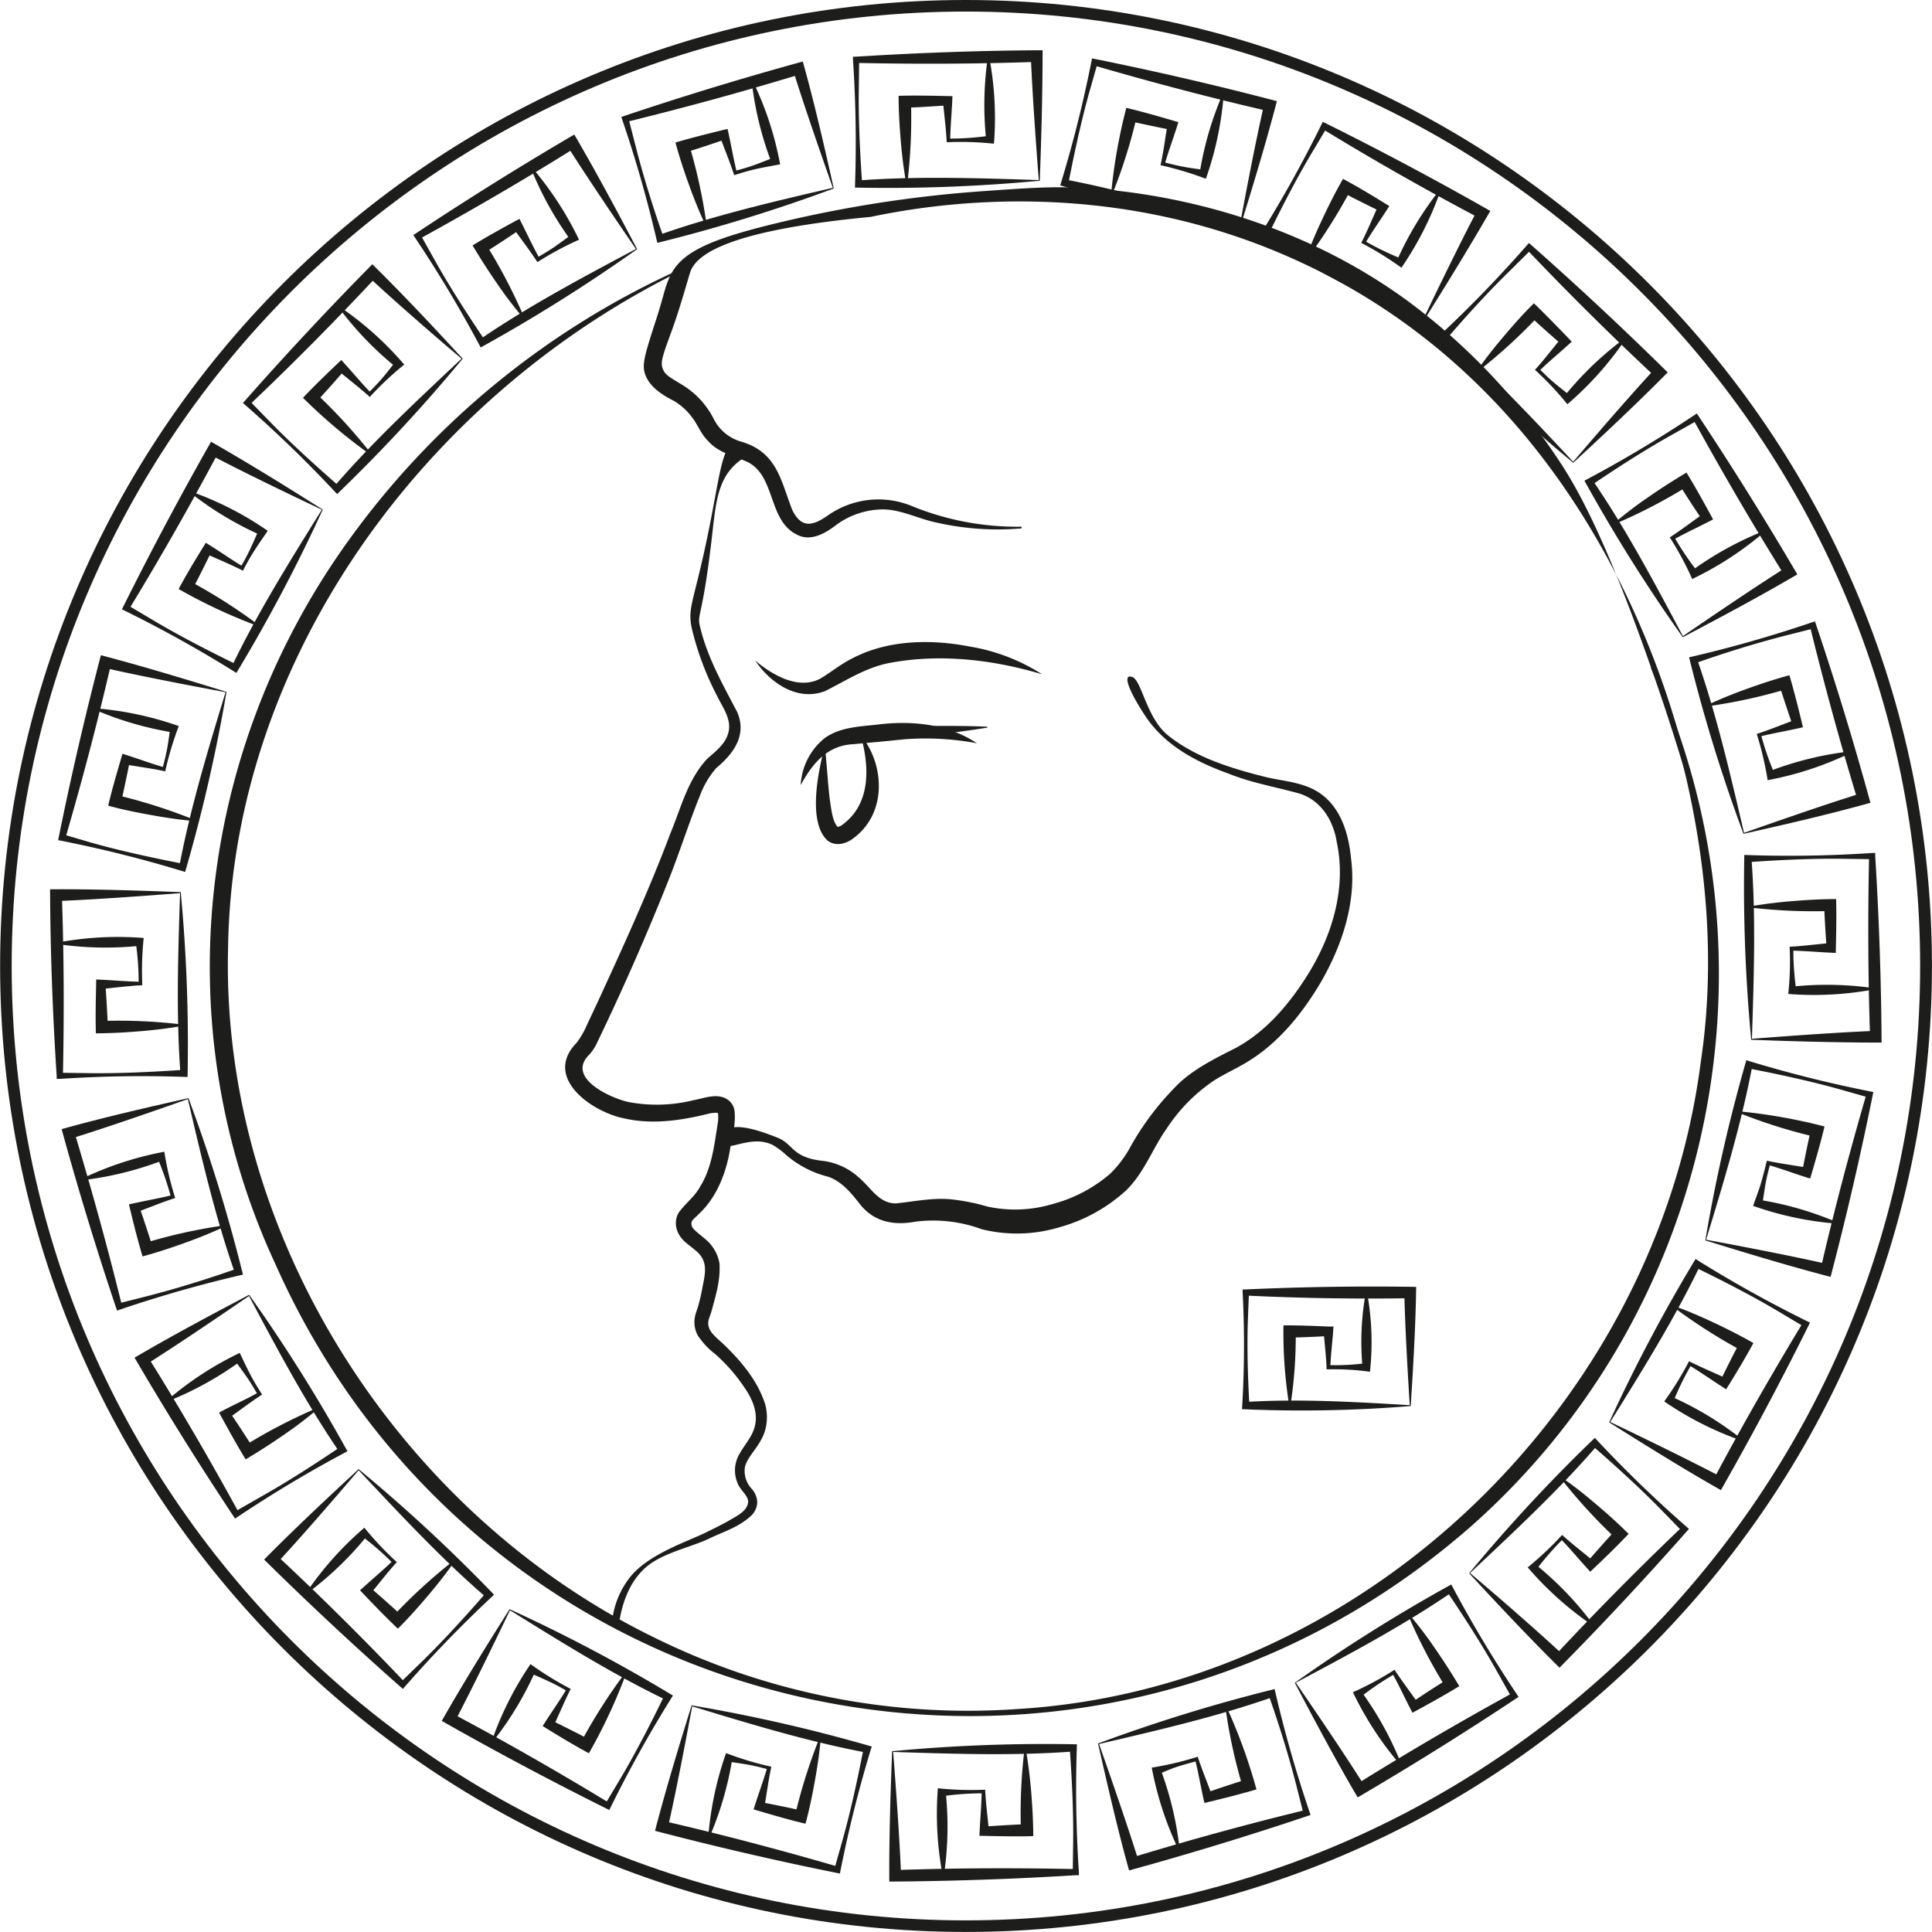 <svg id="Layer_1" data-name="Layer 1" xmlns="http://www.w3.org/2000/svg" viewBox="0 0 334.13 334.13"><defs><style>.cls-1{fill:#1d1d1b;}</style></defs><path class="cls-1" d="M167,334.32C74.92,334.32,0,259.38,0,167.26S74.92.2,167,.2,334.1,75.14,334.1,167.26,259.16,334.32,167,334.32ZM167,2.2C76,2.2,2,76.24,2,167.26S76,332.32,167,332.32s165.06-74,165.06-165.06S258.05,2.2,167,2.2Z" transform="translate(0.02 -0.2)"/><path class="cls-1" d="M285.75,115.55c23.14,50.82,10.67,111.21-31.09,148.38-66.67,58.79-170.78,36.35-207-45-19.11-41-13.72-88.8,12.67-125.35a143,143,0,0,1,57.45-46.88l.13.27C73.58,68.67,40.18,114,39.43,164,38.09,213.55,68.7,261.6,112.92,283.3a122.49,122.49,0,0,0,63,12.47C235.75,292.18,286.45,243.1,294.1,184c2.66-17.6,1-35.64-3.38-52.86a125.39,125.39,0,0,0-5.24-15.47l.27-.12Z" transform="translate(0.02 -0.2)"/><path class="cls-1" d="M293.33,140.36c-.92-5.89-11.8-68.4-68.18-94.7-32.31-15.08-62.76-10.43-74.6-7.95-23.7,2.25-30.12,6.2-31.21,9.59-.41,1.26-1.6,5.62-2.92,9.36-.54,1.53-1.14,3.06-1.59,4.49-.37,1.27-.67,2.19,0,3.29.49.85,1.83,1.49,3.32,2.43a14.61,14.61,0,0,1,5.32,5.89,7.66,7.66,0,0,0,4.63,3.8C134.4,78.38,135,83.31,137,88.4c1.64,3.35,3.66,2.68,6.22.9a15.18,15.18,0,0,1,14.61-1.52,48.09,48.09,0,0,0,18.71,3.51c.18,0,.2.29,0,.3a47.65,47.65,0,0,1-14.53-1c-3.08-.62-6.07-2.22-9.17-2.29a13.77,13.77,0,0,0-8.43,2.83c-1.78,1.35-4.33,2.8-6.65,1.51-5-2.5-3.61-10.17-8.54-12.56-2.18-1-5-1.56-6.74-3.58-1.27-1.19-1.82-2.87-2.83-4.15a10.79,10.79,0,0,0-3.14-2.83c-2.87-1.43-4.34-2.89-4.93-4.52s-.24-3.06,1.84-9.42c1.4-4.32,1.44-5.42,2.4-7.53,1.92-4.22,6.85-6.45,18.54-9.27a216.69,216.69,0,0,1,35.47-5.51c7.1-.5,10.65-.74,14.61-.67,5.52.1,33.44,1.1,58.71,19.44a109.16,109.16,0,0,1,26.72,28.23c2.17,3.32,7.16,11.34,15,33.54C287.25,120.43,290.26,129.44,293.33,140.36Z" transform="translate(0.02 -0.2)"/><path class="cls-1" d="M129.92,78.68a10.09,10.09,0,0,0-2.6,1.68c-3.29,2.92-3.58,7.12-4.23,12.82-1.67,14.46-2.65,13.07-2,15.58,1.26,5.21,3.89,9.81,6.38,14.58,1.74,4-.64,7.21-3.61,9.68a15.38,15.38,0,0,0-2.84,4.81c-2,4.93-3.61,10.12-5.61,15.06-3.67,9.19-7.91,18.83-12.22,27.75a7.72,7.72,0,0,1-1.34,2c-3.93,3.91,3.5,7.39,6.77,8.14a26.36,26.36,0,0,0,11.31-.31c1.91-.33,4.3-1.42,6.14.09a2.86,2.86,0,0,1,.94,1.73c.25,2.36-.38,4.32-.74,6.49-.66,4.18-2.3,8.5-5.49,11.43-.73.8-1.46,1.08-1.16,2,.12.58,1.23,1.33,2.35,2.3a7,7,0,0,1,2.44,4.18c.19,3-.66,5.6-1.44,8.49l-.35,1c-.68,2,1,3.09,2.56,4.56,3,2.89,5.83,6.25,7.13,10.31a8.45,8.45,0,0,1,0,4.49c-.85,3-3.53,4.76-3.55,6.93a4.51,4.51,0,0,0,1.18,3.16,3.8,3.8,0,0,1,1,2.26,3.35,3.35,0,0,1-.93,2.33c-2.15,2.06-4.7,2.79-7.24,4-3.13,1.54-8,2.46-10.94,4.91-1.84,1.55-4,4.39-4.82,10l3.9,2.44-5-3.51a14.8,14.8,0,0,1,3.35-7.48c3.37-3.81,9.69-5.79,13-7.44,1.2-.59,2.4-1.19,3.56-1.82,1.46-.91,3.47-1.7,3.56-3.48-.13-1.14-1.47-2-1.87-3.22a5.58,5.58,0,0,1,.15-4.58c.87-1.75,2.41-3.3,2.84-5.09.63-2.28-.3-4.67-1.75-6.75a29.4,29.4,0,0,0-5.09-5.83,13.13,13.13,0,0,1-3-3.21,4.86,4.86,0,0,1-.32-3.89l.31-.93a33.64,33.64,0,0,0,.87-3.77c.53-2.51.83-4.44-1.25-6.11-1.12-1-2.53-1.7-3.16-3.4a3.66,3.66,0,0,1,.22-3.1c1.37-1.88,2.77-2.72,3.81-4.67,2-3.24,2.4-7.3,3-11a6.27,6.27,0,0,0,0-1.66s.07.09,0,.07a.4.4,0,0,0-.16-.05,5.52,5.52,0,0,0-1.49.17c-4.76,1.17-9.66,1.91-14.57.8-5.67-1.14-14.05-7.09-8.23-13.06a14.26,14.26,0,0,0,1.79-3.09l1.7-3.61c4.42-9.6,9-19.58,12.71-29.45,1.84-4.38,3-9.37,6.42-13,1.35-1.19,3-2.46,3.54-4.19.86-2.44-.85-4.57-1.92-6.79a50.51,50.51,0,0,1-4.29-11.48c-.8-3.7.29-4.41,2.7-16,2.16-10.47,2.44-15.63,4.69-16C128.07,76.81,129.14,77.76,129.92,78.68Z" transform="translate(0.02 -0.2)"/><path class="cls-1" d="M138.46,135.92a11.16,11.16,0,0,1,4.15-8.07c2.57-1.87,6-2,9-2.32,5.89-.77,12.29-.16,17.31,3.21a48.42,48.42,0,0,0-12.74-.67c-2.49.28-6.13.6-8.56.83-4.44.19-7,3.13-9.12,7Z" transform="translate(0.02 -0.2)"/><path class="cls-1" d="M170.67,126.05c-2.64.44-6.48.93-9.17,1.26a20.11,20.11,0,0,1-9.25-.37c-.09,0-.09-.16,0-.2a20.45,20.45,0,0,1,9.17-1c2.72,0,6.55,0,9.23.14a.1.1,0,0,1,0,.2Z" transform="translate(0.02 -0.2)"/><path class="cls-1" d="M142.62,129.28c.37,3.1.5,6.17.86,9.13.25,1.59.46,3.91,1.39,4.81a2.11,2.11,0,0,0,.87-.44c4.86-3.61,4.64-10,3.08-15.47,4.24,5.16,4.58,13.64-1.32,17.91-1.15.89-3,1.43-4.39.36-3.53-3.18-1.58-12.24-.49-16.3Z" transform="translate(0.02 -0.2)"/><path class="cls-1" d="M130.51,114.37c3,2.55,7.44,5.14,11.21,3.26,1.63-.9,3.5-2.49,5.59-3.53,6.18-3.28,13.7-3.37,20.29-2.1a33.25,33.25,0,0,1,12.6,4.81c-8.32-2.49-17.26-3.54-25.68-2.08-4.51.69-7.85,3-11.87,5-4.91,1.85-9.61-1.58-12.14-5.4Z" transform="translate(0.02 -0.2)"/><path class="cls-1" d="M195.52,117.22c1.87,0,2.52,7,6.49,10.18,4.74,3.8,10.91,5.69,16.77,7.16,3,.74,6.42.87,9.18,2.63,3.88,2.48,5.26,7.14,5.67,11.44,1,7.49-1.52,15.05-5.23,21.46-3.27,5.52-7.47,10.71-13.1,14-1.88,1.1-3.76,1.95-5.39,3a29.29,29.29,0,0,0-8.17,8.31c-2.47,3.46-3.8,7.53-7,10.67a28.25,28.25,0,0,1-11.65,6.41,25.38,25.38,0,0,1-13.32.31,24.3,24.3,0,0,0-11.54-1.3c-3.79.7-7.31,0-9.75-3.32-1.49-1.89-3-3.64-5.23-4.45A17.78,17.78,0,0,1,136,200a14,14,0,0,0-2.34-1.76c-3.71-1.89-7.69,1.18-8.69-.16a2,2,0,0,1,.34-2.18c1.6-1.84,6.55.05,9,1,3,1.13,2.48,3.5,8.08,4.08a11.34,11.34,0,0,1,6.1,2.84c2.1,1.76,3.52,4.57,6.48,4.5,3-.31,6.25-1,9.42-.71a36.09,36.09,0,0,1,6.37,1.26,22.55,22.55,0,0,0,11.23-.43,25.11,25.11,0,0,0,10-5.26,18.88,18.88,0,0,0,3.41-4.5,48.19,48.19,0,0,1,7.65-10.29c2.88-3.12,7.12-5.16,10.74-7,5.26-2.88,9.23-7.63,12.38-12.66,4.23-6.79,6.68-14.92,5-22.88-.6-3.85-2.83-7.4-6.72-8.48s-8.17-1.81-12-3.38c-5.94-2.13-11-5-14.23-9.72-1.36-2-3.92-6.24-3.1-7A.51.51,0,0,1,195.52,117.22Z" transform="translate(0.02 -0.2)"/><path class="cls-1" d="M154.3,303.06a281.07,281.07,0,0,1,31.93-1.19,217.64,217.64,0,0,0,.34,22.12l0,.52-.56,0q-16.11,1-32.23,1.1c-.05-7.39.21-15.22.49-22.59Zm.15.14c.48,6.22,1.14,15.32,1.37,21.42l-1-1c10.41-.36,20.81-.39,31.22-.17l-.53.55.07-5.38c.06-5.18-.22-10.93-.6-16.13l.65.62c-10.2.78-20.89.41-31.15.08Z" transform="translate(0.02 -0.2)"/><path class="cls-1" d="M163,324.47a57,57,0,0,1-.82-15,54.51,54.51,0,0,0,8.18.25c.11,2.4.44,4.79.65,7.18l-.84-.8c2.45-.17,4.91-.33,7.37-.42l-1,1.09a92.73,92.73,0,0,1,.63-14.13h.2c.42,2.34.7,4.69.91,7,.23,2.7.39,5.41.4,8.11-3.1.09-6.21,0-9.31-.06.09-2.55.35-5.11.39-7.66l.33.32a48.51,48.51,0,0,0-7.22.51l.67-.7a57.21,57.21,0,0,1-.3,14.26Z" transform="translate(0.02 -0.2)"/><path class="cls-1" d="M119.59,295.13a280.67,280.67,0,0,1,31.15,7.12,217.24,217.24,0,0,0-5.4,21.46l-.11.51-.55-.11q-15.81-3.19-31.42-7.28c1.87-7.16,4.14-14.65,6.33-21.7Zm.1.17c-1.14,6.14-2.86,15.1-4.22,21.05l-.73-1.21c10.14,2.33,20.2,5,30.2,7.9l-.66.41,1.46-5.18c1.4-5,2.61-10.62,3.6-15.74l.46.77c-10.05-1.89-20.28-5-30.11-8Z" transform="translate(0.02 -0.2)"/><path class="cls-1" d="M122.46,318.07a57,57,0,0,1,3.09-14.68,53.4,53.4,0,0,0,7.52,2.28l.31.07-.07.33c-.47,2.24-.76,4.53-1.16,6.79l-.61-1c2.42.47,4.83.95,7.23,1.5l-1.29.79a94.31,94.31,0,0,1,4.27-13.49l.19,0c-.2,2.37-.53,4.71-.94,7-.47,2.67-1,5.32-1.71,7.94-2.73-.64-5.44-1.44-8.13-2.22l-.85-.26.24-.74c.69-2.19,1.5-4.34,2.13-6.55l.23.4c-1.16-.32-2.33-.62-3.52-.83s-2.39-.38-3.59-.56l.83-.5a57,57,0,0,1-4,13.7l-.2-.05Z" transform="translate(0.02 -0.2)"/><path class="cls-1" d="M88.11,278.5a278.16,278.16,0,0,1,28.25,14.94,215.68,215.68,0,0,0-10.77,19.32l-.24.47-.5-.25q-14.44-7.19-28.47-15.16c3.66-6.44,7.79-13.08,11.73-19.32Zm.06.19c-2.7,5.63-6.68,13.84-9.53,19.24l-.39-1.37c9.19,4.88,18.22,10.06,27.12,15.46l-.74.21,2.76-4.62c2.64-4.46,5.26-9.58,7.54-14.27l.25.86c-9.22-4.43-18.29-10.1-27-15.51Z" transform="translate(0.02 -0.2)"/><path class="cls-1" d="M85,301.4A56.52,56.52,0,0,1,91.73,288a55.28,55.28,0,0,0,6.67,4.14l.28.15-.15.3c-1,2-1.9,4.18-2.87,6.25l-.33-1.12c2.21,1.08,4.42,2.18,6.59,3.33l-1.45.42a94.72,94.72,0,0,1,7.61-11.92l.18.1a94.76,94.76,0,0,1-6.43,13.77c-2.73-1.47-5.4-3.09-8-4.71l.42-.66c1.24-1.93,2.58-3.81,3.75-5.78l.13.45c-1-.61-2.1-1.2-3.19-1.71s-2.21-1-3.32-1.47l.93-.27a57.29,57.29,0,0,1-7.39,12.2L85,301.4Z" transform="translate(0.02 -0.2)"/><path class="cls-1" d="M62,254.28A281.25,281.25,0,0,1,85.43,276,215.86,215.86,0,0,0,70,291.9l-.34.39-.43-.37q-12.09-10.68-23.57-22c5.2-5.27,10.91-10.62,16.33-15.63Zm0,.2c-4.06,4.74-10,11.64-14.18,16.11l0-1.42q11.42,10.65,22.2,22h-.78l3.86-3.75c3.71-3.63,7.57-7.89,11-11.83l0,.9c-7.76-6.67-15-14.49-22.08-22Z" transform="translate(0.02 -0.2)"/><path class="cls-1" d="M53,275.58a56.61,56.61,0,0,1,10-11.17,54.4,54.4,0,0,0,5.61,5.95c-1.62,1.78-3.08,3.7-4.62,5.55l0-1.17c1.86,1.61,3.7,3.24,5.51,4.92l-1.51,0a93.36,93.36,0,0,1,10.43-9.54l.15.13c-1.36,2-2.82,3.82-4.33,5.62-1.74,2.07-3.54,4.1-5.45,6-2.25-2.13-4.41-4.38-6.54-6.63,1.87-1.74,3.86-3.36,5.69-5.14v.47a48.72,48.72,0,0,0-5.47-4.76l1,0a57,57,0,0,1-10.29,9.88l-.14-.14Z" transform="translate(0.02 -0.2)"/><path class="cls-1" d="M43.07,224.13a283.06,283.06,0,0,1,17,27.06,216.84,216.84,0,0,0-19,11.35l-.44.29-.31-.47Q31.39,248.92,23.25,235c6.38-3.75,13.29-7.43,19.82-10.87Zm0,.19c-5.15,3.53-12.7,8.65-17.87,11.9l.34-1.38c5.52,8.83,10.75,17.83,15.77,27l-.76-.18L45.2,259c4.52-2.54,9.35-5.66,13.67-8.58l-.21.87c-5.78-8.45-10.79-17.89-15.64-27Z" transform="translate(0.02 -0.2)"/><path class="cls-1" d="M28.88,242.38a56.81,56.81,0,0,1,12.56-8.2c.62,1.27,1.21,2.57,1.87,3.82s1.3,2.28,2,3.38c-2,1.3-3.92,2.78-5.89,4.16l.27-1.13c1.38,2,2.74,4.09,4.05,6.17l-1.47-.35a93.88,93.88,0,0,1,12.55-6.52l.11.17c-1.82,1.54-3.71,3-5.64,4.31-2.22,1.55-4.48,3-6.82,4.4-1.48-2.39-2.83-4.87-4.18-7.32l-.42-.78.69-.36c2-1.06,4.14-2,6.14-3.13l-.11.45c-.6-1-1.22-2.08-1.91-3.07s-1.42-2-2.14-2.93l.94.23A57.36,57.36,0,0,1,29,242.55l-.1-.17Z" transform="translate(0.02 -0.2)"/><path class="cls-1" d="M32.57,190.1A280.67,280.67,0,0,1,42,220.64a217.67,217.67,0,0,0-21.28,6.05l-.49.17-.19-.54q-5.13-15.28-9.4-30.84c7.13-2,14.75-3.74,22-5.38Zm-.1.18c-5.88,2.08-14.5,5.07-20.33,6.87l.68-1.25c3,10,5.77,20,8.26,30.12l-.68-.38,5.21-1.32c5-1.29,10.5-3,15.43-4.75l-.43.78c-3.4-9.65-5.8-20.07-8.14-30.07Z" transform="translate(0.02 -0.2)"/><path class="cls-1" d="M14.14,204.06a57,57,0,0,1,14.26-4.67,54.16,54.16,0,0,0,1.88,8c-2.29.73-4.51,1.67-6.78,2.49l.57-1c.8,2.33,1.58,4.66,2.3,7l-1.32-.72a93,93,0,0,1,13.81-3.05l.06.19c-2.16,1-4.35,1.9-6.56,2.7-2.54.93-5.12,1.78-7.73,2.49-.89-3-1.63-6-2.35-9,2.49-.57,5-1,7.5-1.6l-.22.4a50.37,50.37,0,0,0-2.36-6.85l.85.47a57.27,57.27,0,0,1-13.85,3.4l-.06-.19Z" transform="translate(0.02 -0.2)"/><path class="cls-1" d="M31.24,154.52a281.15,281.15,0,0,1,1.18,31.94,214.58,214.58,0,0,0-22.11.33l-.53,0,0-.56C9.08,175.52,8.69,164.78,8.64,154c7.4-.05,15.23.21,22.6.49Zm-.14.15c-6.22.48-15.32,1.14-21.42,1.37l1-1c.37,10.41.4,20.81.18,31.22l-.56-.53,5.39.07c5.18.06,10.92-.22,16.12-.59l-.62.64c-.77-10.2-.4-20.89-.07-31.15Z" transform="translate(0.02 -0.2)"/><path class="cls-1" d="M9.83,163.23a56.55,56.55,0,0,1,15-.81,55.69,55.69,0,0,0-.24,8.17c-2.4.11-4.79.45-7.19.65l.81-.84c.17,2.45.33,4.91.42,7.37l-1.09-1a92.66,92.66,0,0,1,14.12.63v.2c-2.34.42-4.69.71-7,.91-2.69.23-5.4.39-8.1.4-.09-3.1,0-6.21.06-9.31,2.55.09,5.11.35,7.66.39l-.32.33a48.51,48.51,0,0,0-.51-7.22l.7.67a57.21,57.21,0,0,1-14.26-.3v-.2Z" transform="translate(0.02 -0.2)"/><path class="cls-1" d="M39.16,119.81A280.67,280.67,0,0,1,32,151a216.35,216.35,0,0,0-21.45-5.4l-.51-.1.11-.56q3.2-15.81,7.28-31.42c7.16,1.87,14.64,4.14,21.69,6.33Zm-.17.1c-6.13-1.14-15.09-2.86-21-4.22l1.21-.73c-2.34,10.14-5,20.2-7.91,30.2l-.4-.66L16,146c5,1.4,10.62,2.61,15.73,3.6L31,150c1.89-10.05,5-20.28,8-30.11Z" transform="translate(0.02 -0.2)"/><path class="cls-1" d="M16.22,122.68a56.9,56.9,0,0,1,14.68,3.09,56.17,56.17,0,0,0-2.28,7.52l-.06.31-.33-.07c-2.24-.47-4.53-.76-6.79-1.16l1-.61c-.47,2.42-1,4.83-1.51,7.23l-.78-1.29A93.78,93.78,0,0,1,33.63,142l0,.19c-2.38-.19-4.71-.53-7-.94-2.67-.47-5.33-1-7.94-1.71.64-2.73,1.44-5.44,2.22-8.13l.25-.85.75.24c2.18.69,4.34,1.5,6.55,2.13l-.4.23c.32-1.16.61-2.33.83-3.52s.37-2.39.55-3.59l.5.83a57.1,57.1,0,0,1-13.69-4l0-.2Z" transform="translate(0.02 -0.2)"/><path class="cls-1" d="M55.8,88.33a280.18,280.18,0,0,1-14.94,28.25,215.68,215.68,0,0,0-19.32-10.77l-.47-.24.25-.5Q28.51,90.63,36.48,76.6c6.43,3.66,13.08,7.79,19.32,11.73Zm-.19,0C50,85.69,41.77,81.71,36.37,78.86l1.37-.39q-7.34,13.78-15.46,27.12l-.22-.74,4.63,2.75c4.46,2.65,9.58,5.27,14.26,7.55l-.85.25c4.42-9.23,10.09-18.29,15.51-27Z" transform="translate(0.02 -0.2)"/><path class="cls-1" d="M32.9,85.17A56.15,56.15,0,0,1,46.28,92c-.78,1.17-1.62,2.33-2.37,3.52S42.59,97.74,42,98.9c-2.14-1.1-4.38-2-6.56-3l1.12-.33c-1.07,2.21-2.17,4.42-3.32,6.59l-.43-1.45a94.83,94.83,0,0,1,11.93,7.61l-.1.18a94.76,94.76,0,0,1-13.77-6.43c1.47-2.73,3.09-5.4,4.71-8l.66.42C38.16,95.67,40,97,42,98.18l-.44.13c.61-1,1.2-2.1,1.71-3.19s1-2.21,1.47-3.32l.27.93A57.6,57.6,0,0,1,32.8,85.34l.1-.17Z" transform="translate(0.02 -0.2)"/><path class="cls-1" d="M80,62.23A281.25,281.25,0,0,1,58.28,85.65,213.7,213.7,0,0,0,42.4,70.25L42,69.9l.37-.43q10.68-12.09,22-23.57C69.66,51.1,75,56.81,80,62.23Zm-.2,0c-4.74-4-11.64-10-16.12-14.18l1.42,0q-10.64,11.42-22,22.2v-.77l3.75,3.85c3.63,3.71,7.89,7.57,11.83,11l-.9,0c6.67-7.76,14.49-15,22-22.08Z" transform="translate(0.02 -0.2)"/><path class="cls-1" d="M58.72,53.25a56.61,56.61,0,0,1,11.17,10,55,55,0,0,0-5.74,5.37l-.21.24-.25-.23c-1.71-1.52-3.54-2.92-5.3-4.39l1.17,0c-1.61,1.86-3.24,3.7-4.92,5.51l0-1.51a93.36,93.36,0,0,1,9.54,10.43L64,78.8A93.78,93.78,0,0,1,52.38,69c2.12-2.25,4.38-4.41,6.63-6.54l.52.58c1.55,1.69,3,3.47,4.61,5.11h-.46c.86-.85,1.7-1.71,2.48-2.63s1.52-1.89,2.27-2.84l0,1a57.28,57.28,0,0,1-9.87-10.29l.14-.14Z" transform="translate(0.02 -0.2)"/><path class="cls-1" d="M110.17,43.29a283.06,283.06,0,0,1-27.06,17,214.5,214.5,0,0,0-11.36-19l-.28-.44.47-.31Q85.38,31.62,99.3,23.47c3.74,6.38,7.43,13.29,10.87,19.82Zm-.19,0c-3.53-5.15-8.65-12.7-11.9-17.87l1.38.34c-8.83,5.52-17.83,10.75-26.95,15.77l.18-.76,2.63,4.7c2.54,4.52,5.66,9.35,8.58,13.67L83,58.88c8.45-5.78,17.89-10.79,27-15.64Z" transform="translate(0.02 -0.2)"/><path class="cls-1" d="M91.92,29.1a57.17,57.17,0,0,1,8.2,12.56,55,55,0,0,0-6.94,3.71l-.26.16-.18-.28c-1.26-1.91-2.67-3.73-4-5.61l1.13.27c-2,1.38-4.09,2.74-6.17,4.05l.35-1.47A93.88,93.88,0,0,1,90.59,55l-.17.11c-1.54-1.82-3-3.71-4.31-5.64-1.55-2.22-3-4.48-4.4-6.82,2.39-1.48,4.86-2.83,7.32-4.18l.78-.42.36.69c1,2,2,4.14,3.12,6.14l-.44-.11c1-.6,2.08-1.22,3.07-1.91s2-1.42,2.93-2.14l-.23.94a57.36,57.36,0,0,1-6.87-12.5l.17-.1Z" transform="translate(0.02 -0.2)"/><path class="cls-1" d="M144.19,32.79a281.18,281.18,0,0,1-30.53,9.41,215,215,0,0,0-6.06-21.28l-.16-.49.54-.19q15.28-5.13,30.84-9.4c2,7.13,3.74,14.75,5.37,22Zm-.17-.1c-2.08-5.88-5.07-14.5-6.87-20.33l1.25.68c-10,3.05-20,5.77-30.12,8.26l.38-.68L110,25.83c1.28,5,3,10.5,4.75,15.43l-.78-.43C123.6,37.43,134,35,144,32.69Z" transform="translate(0.02 -0.2)"/><path class="cls-1" d="M130.24,14.36a56.6,56.6,0,0,1,4.66,14.26c-1.38.27-2.79.5-4.16.81s-2.54.67-3.79,1.07c-.73-2.29-1.67-4.51-2.49-6.78l1,.57c-2.33.8-4.66,1.58-7,2.3l.72-1.32a93,93,0,0,1,3,13.81l-.19.06c-1-2.15-1.9-4.35-2.7-6.56-.93-2.54-1.79-5.12-2.49-7.73,2.69-.81,5.43-1.47,8.15-2.15l.86-.2.17.77c.49,2.24.87,4.51,1.43,6.73l-.4-.22c1.16-.31,2.33-.64,3.46-1.05s2.26-.87,3.39-1.31l-.47.85A57.76,57.76,0,0,1,130,14.42l.2-.06Z" transform="translate(0.02 -0.2)"/><path class="cls-1" d="M179.78,31.46a278.86,278.86,0,0,1-31.94,1.18,214.58,214.58,0,0,0-.34-22.11l0-.53.56,0c10.73-.67,21.48-1.06,32.23-1.11,0,7.4-.21,15.23-.49,22.6Zm-.15-.14c-.48-6.22-1.14-15.32-1.37-21.42l1,1c-10.41.37-20.82.4-31.23.18l.54-.56-.07,5.39c-.06,5.18.22,10.92.59,16.12l-.64-.62c10.2-.77,20.89-.4,31.15-.07Z" transform="translate(0.02 -0.2)"/><path class="cls-1" d="M171.06,10.05a56.6,56.6,0,0,1,.82,15,54.38,54.38,0,0,0-8.17-.25c-.11-2.4-.45-4.79-.65-7.19l.84.81c-2.46.17-4.91.33-7.37.42l1-1.09a94,94,0,0,1-.63,14.12h-.2c-.42-2.34-.71-4.69-.91-7-.23-2.69-.4-5.4-.4-8.1,3.09-.09,6.21,0,9.31.06-.09,2.55-.35,5.11-.39,7.66l-.34-.32a48.64,48.64,0,0,0,7.23-.51l-.67.7a57.21,57.21,0,0,1,.29-14.26Z" transform="translate(0.02 -0.2)"/><path class="cls-1" d="M214.49,39.38a280.67,280.67,0,0,1-31.15-7.12,216.35,216.35,0,0,0,5.4-21.45l.1-.51.56.11q15.81,3.19,31.41,7.28c-1.86,7.16-4.14,14.64-6.32,21.69Zm-.1-.17c1.14-6.13,2.86-15.09,4.22-21l.73,1.21c-10.14-2.34-20.2-5-30.2-7.91l.66-.4-1.47,5.18c-1.39,5-2.61,10.62-3.59,15.73l-.47-.76c10.06,1.89,20.29,5,30.12,8Z" transform="translate(0.02 -0.2)"/><path class="cls-1" d="M211.62,16.44a56.9,56.9,0,0,1-3.09,14.68A56.62,56.62,0,0,0,201,28.84l-.31-.06.07-.33c.47-2.24.76-4.53,1.16-6.79l.6,1c-2.41-.47-4.83-1-7.22-1.51l1.28-.78a92.51,92.51,0,0,1-4.26,13.48l-.19,0a94.79,94.79,0,0,1,2.64-15c3,.72,6,1.59,9,2.47l-.23.75c-.69,2.18-1.5,4.34-2.13,6.55l-.24-.4c1.17.32,2.34.61,3.53.83s2.39.37,3.59.55l-.83.5a57.1,57.1,0,0,1,4-13.69l.2,0Z" transform="translate(0.02 -0.2)"/><path class="cls-1" d="M246,56a280.18,280.18,0,0,1-28.25-14.94,215.68,215.68,0,0,0,10.77-19.32l.23-.47.51.25q14.45,7.18,28.46,15.16C254,43.13,249.9,49.78,246,56Zm-.06-.19c2.69-5.63,6.68-13.84,9.53-19.24l.39,1.37Q242,30.63,228.7,22.5l.75-.22-2.76,4.63c-2.64,4.46-5.27,9.58-7.54,14.26l-.25-.85c9.22,4.42,18.29,10.09,27,15.51Z" transform="translate(0.02 -0.2)"/><path class="cls-1" d="M249.13,33.12a56.9,56.9,0,0,1-6.78,13.38,54.56,54.56,0,0,0-6.95-4.29c1.09-2.14,2-4.38,3-6.56l.33,1.12c-2.21-1.07-4.42-2.17-6.59-3.32L233.6,33A93.64,93.64,0,0,1,226,45l-.18-.1c.8-2.24,1.73-4.41,2.73-6.55,1.14-2.45,2.36-4.88,3.7-7.22,2.73,1.47,5.4,3.09,8,4.71-1.36,2.16-2.86,4.25-4.17,6.43l-.13-.44A49,49,0,0,0,242.5,45l-.93.27A56.79,56.79,0,0,1,249,33l.17.1Z" transform="translate(0.02 -0.2)"/><path class="cls-1" d="M272.07,80.24A281.25,281.25,0,0,1,248.65,58.5a213.7,213.7,0,0,0,15.4-15.88l.35-.39.43.37q12.09,10.68,23.57,22c-5.2,5.27-10.91,10.62-16.33,15.63Zm0-.2c4.05-4.74,10-11.64,14.17-16.12l0,1.43q-11.41-10.65-22.2-22h.77L261,47.13C257.28,50.76,253.42,55,250,59l0-.9c7.77,6.67,15.06,14.49,22.09,22Z" transform="translate(0.02 -0.2)"/><path class="cls-1" d="M281.05,58.94a56.93,56.93,0,0,1-10,11.17,54.07,54.07,0,0,0-5.38-5.74l-.23-.21.23-.25c1.52-1.7,2.91-3.54,4.39-5.3l0,1.17c-1.86-1.61-3.71-3.24-5.51-4.92l1.51,0a92.58,92.58,0,0,1-10.44,9.54l-.14-.14c1.36-2,2.81-3.81,4.33-5.61,1.74-2.08,3.54-4.11,5.45-6,2,1.92,4,4,5.94,6l.6.64-.58.53c-1.69,1.54-3.47,3-5.11,4.6V63.9c.85.86,1.71,1.7,2.63,2.48s1.89,1.52,2.83,2.28h-1a57.28,57.28,0,0,1,10.29-9.87l.14.14Z" transform="translate(0.02 -0.2)"/><path class="cls-1" d="M291,110.39a283.06,283.06,0,0,1-17-27.06A216.84,216.84,0,0,0,293,72l.43-.29.32.47q8.91,13.44,17.07,27.36c-6.38,3.74-13.29,7.43-19.82,10.87Zm.05-.19c5.15-3.53,12.7-8.65,17.87-11.9l-.34,1.38c-5.52-8.83-10.75-17.83-15.77-26.95l.75.18-4.69,2.63c-4.52,2.54-9.36,5.66-13.67,8.58l.21-.87c5.78,8.45,10.79,17.89,15.64,27Z" transform="translate(0.02 -0.2)"/><path class="cls-1" d="M305.2,92.14a57.17,57.17,0,0,1-12.56,8.2,54.23,54.23,0,0,0-3.88-7.2c2-1.3,3.93-2.79,5.9-4.16l-.28,1.13c-1.37-2-2.73-4.09-4-6.17l1.46.35a92.68,92.68,0,0,1-12.55,6.52l-.1-.17c1.82-1.54,3.71-3,5.64-4.31,2.21-1.55,4.48-3,6.82-4.4,1.62,2.64,3.12,5.37,4.6,8.1-2.26,1.19-4.6,2.25-6.83,3.49l.11-.45a49.65,49.65,0,0,0,4.05,6l-.94-.23A57.36,57.36,0,0,1,305.1,92l.1.17Z" transform="translate(0.02 -0.2)"/><path class="cls-1" d="M301.51,144.41a279.82,279.82,0,0,1-9.41-30.53,215.75,215.75,0,0,0,21.28-6.06l.49-.16.18.54q5.15,15.28,9.41,30.84c-7.13,2-14.76,3.74-21.95,5.37Zm.09-.17c5.89-2.08,14.51-5.07,20.34-6.87l-.68,1.25c-3.05-10-5.77-20-8.26-30.12l.68.38-5.22,1.32c-5,1.29-10.49,3-15.42,4.75l.43-.78c3.39,9.65,5.79,20.07,8.13,30.07Z" transform="translate(0.02 -0.2)"/><path class="cls-1" d="M319.94,130.46a57.16,57.16,0,0,1-14.26,4.67,54.16,54.16,0,0,0-1.88-8c2.29-.73,4.51-1.67,6.77-2.49l-.56,1c-.8-2.33-1.58-4.66-2.31-7l1.33.72a93,93,0,0,1-13.81,3l-.06-.19c2.15-1,4.35-1.9,6.56-2.7,2.54-.93,5.12-1.78,7.73-2.49.88,3,1.63,6,2.34,9-2.48.57-5,1-7.49,1.6l.22-.4a49,49,0,0,0,2.36,6.85l-.85-.47a57.27,57.27,0,0,1,13.85-3.4l.06.19Z" transform="translate(0.02 -0.2)"/><path class="cls-1" d="M302.84,180a281.16,281.16,0,0,1-1.19-31.94,214.78,214.78,0,0,0,22.12-.34l.52,0,0,.56q1,16.1,1.1,32.23c-7.4,0-15.22-.21-22.59-.49Zm.14-.15c6.22-.48,15.32-1.14,21.42-1.37l-1,1c-.36-10.41-.39-20.82-.17-31.23l.55.54-5.38-.07c-5.18-.06-10.93.22-16.13.59l.62-.64c.78,10.2.4,20.89.08,31.15Z" transform="translate(0.02 -0.2)"/><path class="cls-1" d="M324.25,171.28a56.6,56.6,0,0,1-15,.82,53.09,53.09,0,0,0,.24-8.17c2.4-.11,4.8-.45,7.19-.65l-.8.84c-.18-2.46-.33-4.91-.42-7.37l1.09,1a92.73,92.73,0,0,1-14.13-.63V157c2.34-.42,4.69-.71,7-.91,2.7-.23,5.41-.4,8.11-.4.09,3.09,0,6.21-.06,9.31-2.55-.09-5.11-.35-7.66-.39l.32-.34a48.64,48.64,0,0,0,.51,7.23l-.7-.67a57.21,57.21,0,0,1,14.26.29v.2Z" transform="translate(0.02 -0.2)"/><path class="cls-1" d="M294.91,214.71A280.72,280.72,0,0,1,302,183.56a216.35,216.35,0,0,0,21.45,5.4l.51.1-.11.56q-3.19,15.81-7.28,31.41c-7.16-1.86-14.65-4.14-21.7-6.32Zm.18-.1c6.13,1.14,15.09,2.86,21,4.22l-1.21.73c2.33-10.14,5-20.2,7.91-30.2l.4.66-5.18-1.47c-5-1.39-10.62-2.61-15.74-3.59l.77-.47c-1.89,10.06-5,20.29-8,30.12Z" transform="translate(0.02 -0.2)"/><path class="cls-1" d="M317.85,211.84a57,57,0,0,1-14.68-3.09c.46-1.34,1-2.67,1.38-4s.69-2.53,1-3.81c2.35.51,4.75.81,7.12,1.23l-1,.6c.47-2.41.95-4.83,1.5-7.22l.79,1.28a93,93,0,0,1-13.49-4.26l.05-.19a94.79,94.79,0,0,1,15,2.64c-.72,3-1.59,6-2.48,9l-.74-.23c-2.19-.69-4.34-1.5-6.55-2.13l.4-.24c-.32,1.17-.62,2.34-.83,3.53s-.37,2.39-.55,3.59l-.51-.83a57,57,0,0,1,13.7,4l0,.2Z" transform="translate(0.02 -0.2)"/><path class="cls-1" d="M278.28,246.19a278.16,278.16,0,0,1,14.94-28.25,215.68,215.68,0,0,0,19.32,10.77l.47.23-.25.51q-7.18,14.45-15.16,28.46c-6.44-3.65-13.08-7.79-19.32-11.72Zm.19-.06c5.63,2.7,13.84,6.68,19.24,9.53l-1.37.39c4.88-9.19,10.06-18.22,15.46-27.13l.21.75-4.62-2.76c-4.46-2.64-9.58-5.27-14.27-7.54l.86-.25c-4.43,9.22-10.1,18.29-15.51,27Z" transform="translate(0.02 -0.2)"/><path class="cls-1" d="M301.18,249.35a56.52,56.52,0,0,1-13.38-6.78,54.56,54.56,0,0,0,4.29-6.95l.3.15c2,1,4.18,1.9,6.25,2.87l-1.12.33c1.08-2.21,2.18-4.42,3.33-6.59l.42,1.45a95.44,95.44,0,0,1-11.92-7.61l.1-.18c2.24.81,4.41,1.73,6.55,2.73,2.45,1.14,4.87,2.36,7.22,3.7-1.47,2.73-3.09,5.4-4.71,8-2.17-1.36-4.25-2.86-6.44-4.17l.45-.13a49,49,0,0,0-3.18,6.51l-.27-.93a56.48,56.48,0,0,1,12.2,7.39l-.09.17Z" transform="translate(0.02 -0.2)"/><path class="cls-1" d="M254.06,272.29a281.25,281.25,0,0,1,21.74-23.42,213.7,213.7,0,0,0,15.88,15.4l.39.35-.38.43q-10.67,12.09-22,23.57c-5.27-5.2-10.62-10.91-15.63-16.33Zm.2,0c4.74,4,11.64,10,16.11,14.17l-1.42,0q10.65-11.42,21.95-22.2l0,.77-3.75-3.85c-3.63-3.71-7.89-7.57-11.83-11h.89c-6.66,7.76-14.48,15-22,22.08Z" transform="translate(0.02 -0.2)"/><path class="cls-1" d="M275.36,281.27a56.93,56.93,0,0,1-11.17-10,55.38,55.38,0,0,0,5.95-5.61c1.78,1.62,3.7,3.07,5.54,4.62l-1.16,0c1.61-1.86,3.24-3.71,4.91-5.51l0,1.51a93.62,93.62,0,0,1-9.55-10.44l.14-.14c2,1.36,3.82,2.81,5.62,4.33,2.07,1.74,4.1,3.54,6,5.45-2.13,2.25-4.38,4.41-6.63,6.54-1.74-1.87-3.36-3.86-5.14-5.69h.46a49.43,49.43,0,0,0-4.75,5.46l0-1a57,57,0,0,1,9.88,10.29l-.14.14Z" transform="translate(0.02 -0.2)"/><path class="cls-1" d="M223.91,291.23a281.82,281.82,0,0,1,27.06-17,216.84,216.84,0,0,0,11.35,19l.29.43-.47.32q-13.44,8.91-27.36,17.07c-3.75-6.38-7.43-13.29-10.87-19.82Zm.19,0c3.53,5.15,8.65,12.7,11.9,17.87l-1.38-.34c8.83-5.52,17.82-10.75,26.95-15.77l-.18.75-2.63-4.69c-2.55-4.52-5.66-9.36-8.58-13.67l.87.21c-8.45,5.78-17.89,10.79-27,15.64Z" transform="translate(0.02 -0.2)"/><path class="cls-1" d="M242.16,305.42a56.81,56.81,0,0,1-8.2-12.56,54.23,54.23,0,0,0,7.2-3.88c1.3,2,2.78,3.93,4.16,5.9l-1.13-.28c2-1.37,4.09-2.73,6.17-4L250,292a91.56,91.56,0,0,1-6.52-12.55l.17-.1c1.53,1.82,3,3.71,4.3,5.64,1.55,2.21,3,4.48,4.41,6.82-2.64,1.62-5.37,3.12-8.1,4.6-1.2-2.26-2.25-4.6-3.49-6.83l.45.11a50.57,50.57,0,0,0-6,4.05l.24-.94a57.36,57.36,0,0,1,6.87,12.5l-.17.1Z" transform="translate(0.02 -0.2)"/><path class="cls-1" d="M189.88,301.73a280.67,280.67,0,0,1,30.54-9.41,215.7,215.7,0,0,0,6.05,21.28l.16.49-.53.18q-15.3,5.14-30.85,9.41c-2-7.13-3.73-14.76-5.37-21.95Zm.18.09c2.07,5.89,5.06,14.51,6.87,20.34l-1.25-.69q14.94-4.56,30.11-8.25l-.37.68-1.32-5.22c-1.29-5-3-10.5-4.75-15.42l.78.43c-9.65,3.39-20.07,5.79-30.07,8.13Z" transform="translate(0.02 -0.2)"/><path class="cls-1" d="M203.84,320.16a57.16,57.16,0,0,1-4.67-14.26,54.24,54.24,0,0,0,7.66-1.79l.3-.09.1.32c.72,2.17,1.61,4.3,2.39,6.45l-1-.56c2.32-.8,4.66-1.58,7-2.31l-.72,1.33a93,93,0,0,1-3-13.81l.19-.06a94.58,94.58,0,0,1,5.19,14.29c-3,.88-6,1.63-9,2.34l-.17-.76c-.5-2.24-.88-4.51-1.44-6.73l.41.22c-1.17.31-2.33.64-3.47,1s-2.25.88-3.38,1.32l.47-.85A57.27,57.27,0,0,1,204,320.1l-.19.06Z" transform="translate(0.02 -0.2)"/><path class="cls-1" d="M243.93,243.37a232.34,232.34,0,0,1-29.15.54,178.94,178.94,0,0,0,.11-20.19l0-.52.57,0q14.72-.67,29.44-.44c-.1,6.77-.51,13.91-.95,20.64Zm-.14-.14c-.36-5.66-.83-14-.94-19.51l1,1c-9.48.15-19,0-28.42-.46l.55-.55-.19,4.9c-.16,4.71,0,9.95.27,14.68l-.63-.63c9.3-.57,19,0,28.35.56Z" transform="translate(0.02 -0.2)"/><path class="cls-1" d="M236.4,223.72a47.47,47.47,0,0,1,.51,13.72,45,45,0,0,0-7.51-.41v-.34c-.08-2.08-.35-4.17-.5-6.25l.83.82c-2.24.13-4.48.23-6.72.27l1.06-1.07a77.82,77.82,0,0,1-.92,12.84h-.2a78.85,78.85,0,0,1-1-13.89c2.59,0,5.19.09,7.77.21l.88,0c-.14,2.34-.46,4.68-.55,7l-.33-.33a40.33,40.33,0,0,0,6.59-.35l-.69.68a47.44,47.44,0,0,1,.59-13Z" transform="translate(0.02 -0.2)"/></svg>